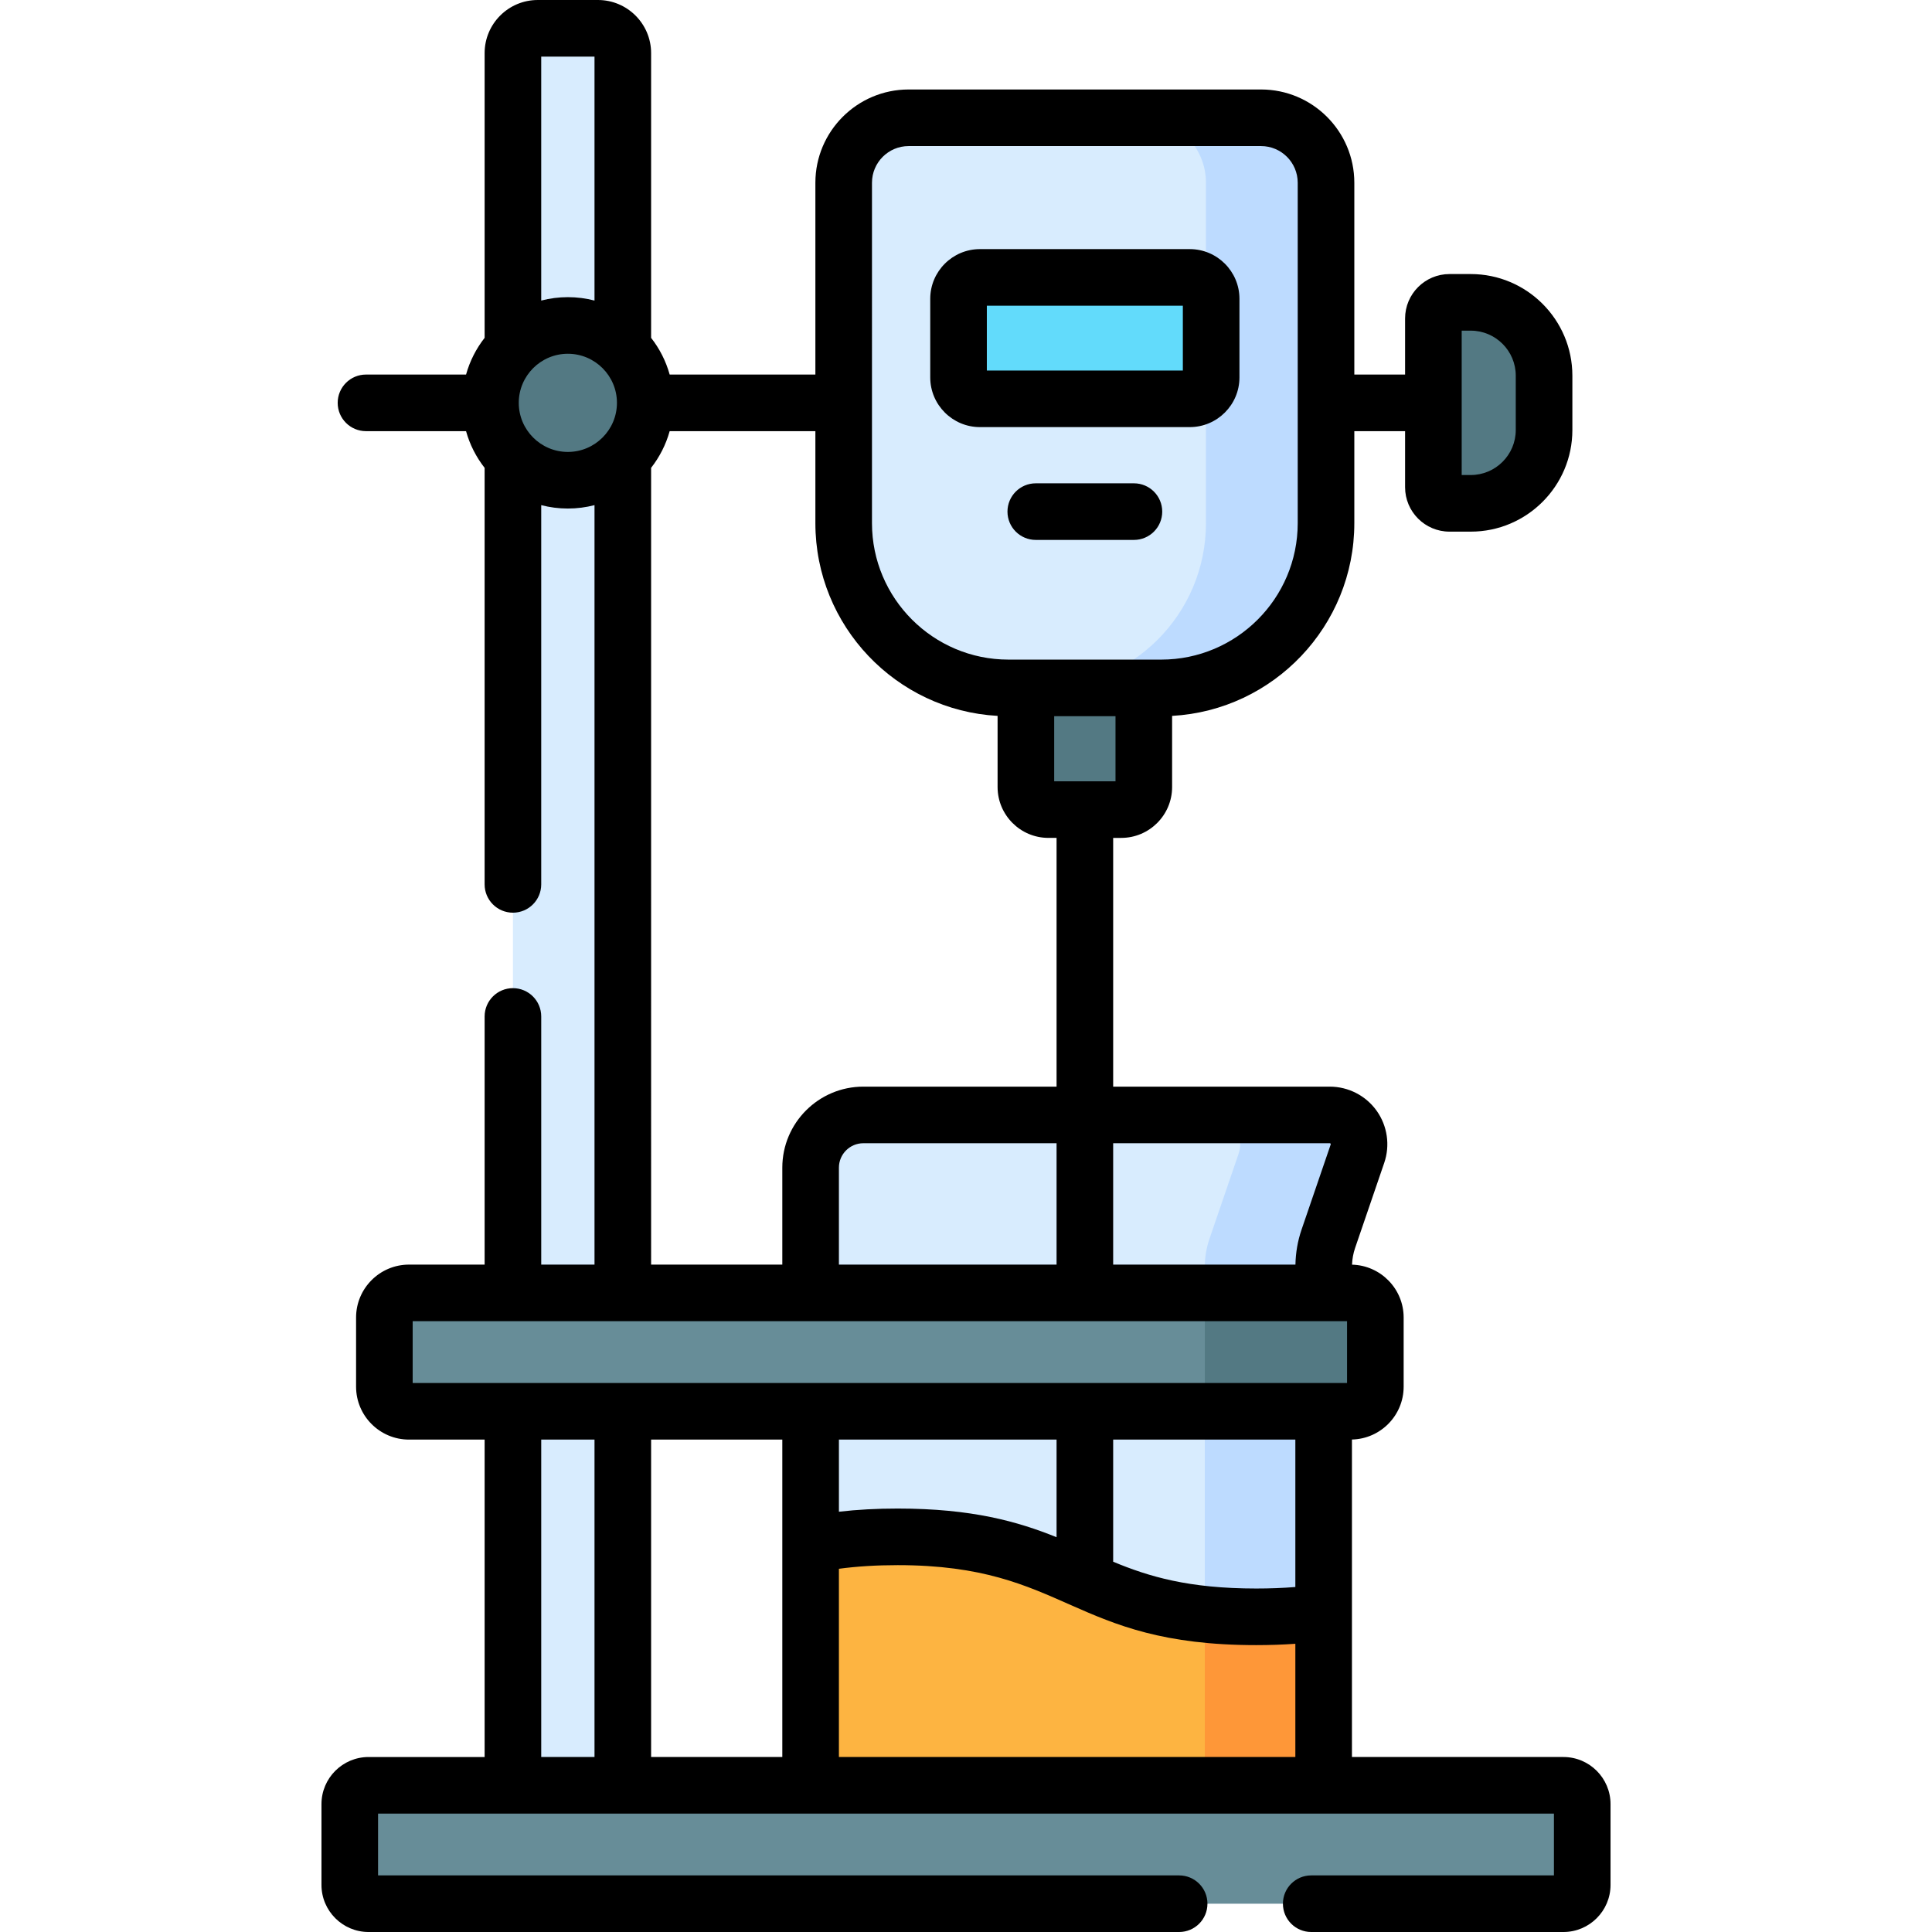 <svg id="Capa_1" enable-background="new 0 0 512 512" viewBox="0 0 512 512" xmlns="http://www.w3.org/2000/svg"><g><g><path d="m135.93 14.071v468.545h29.117v-468.545c0-3.629-2.945-6.571-6.575-6.571h-15.972c-3.629 0-6.57 2.941-6.57 6.571z" fill="#d8ecfe"/><path d="m214.823 309.438v175.33h135.957v-149.028c0-2.531.419-5.045 1.239-7.44l7.724-22.564c1.723-5.031-2.015-10.266-7.333-10.266h-123.621c-7.712.001-13.966 6.256-13.966 13.968z" fill="#d8ecfe"/><path d="m352.41 295.471h-31.496c5.318 0 9.057 5.233 7.334 10.264l-7.726 22.565c-.82 2.395-1.238 4.909-1.238 7.44v149.028h31.496v-149.028c0-2.531.419-5.045 1.239-7.44l7.724-22.564c1.723-5.03-2.015-10.265-7.333-10.265z" fill="#bddbff"/><path d="m350.78 427.274c-5.16.754-11.018 1.199-17.866 1.199-47.505 0-47.505-21.193-95.02-21.193-9.267 0-16.714.813-23.071 2.112v75.376h135.957z" fill="#fdb441"/><path d="m319.284 484.768h31.496v-57.494c-5.16.754-11.018 1.199-17.866 1.199-5.042 0-9.545-.241-13.63-.667z" fill="#fe9738"/><path d="m101.863 349.161v18.317c0 3.606 2.923 6.529 6.529 6.529h249.561c3.606 0 6.529-2.923 6.529-6.529v-18.317c0-3.606-2.923-6.529-6.529-6.529h-249.561c-3.606 0-6.529 2.923-6.529 6.529z" fill="#678d98"/><path d="m357.953 342.632h-38.669v31.375h38.669c3.606 0 6.529-2.923 6.529-6.529v-18.317c0-3.606-2.923-6.529-6.529-6.529z" fill="#537983"/><path d="m92.691 478.107v21.411c0 2.752 2.231 4.982 4.982 4.982h316.654c2.752 0 4.982-2.231 4.982-4.982v-21.411c0-2.752-2.231-4.982-4.982-4.982h-316.654c-2.751 0-4.982 2.231-4.982 4.982z" fill="#678d98"/><path d="m271.871 157.513v51.057c0 3.302 2.677 5.979 5.979 5.979h19.292c3.302 0 5.979-2.677 5.979-5.979v-51.057z" fill="#537983"/><path d="m223.584 48.424v90.218c0 24.112 19.547 43.659 43.659 43.659h40.507c24.112 0 43.659-19.547 43.659-43.659v-90.218c0-9.506-7.706-17.212-17.212-17.212h-93.401c-9.506 0-17.212 7.706-17.212 17.212z" fill="#d8ecfe"/><path d="m334.197 31.212h-31.818c9.506 0 17.212 7.706 17.212 17.212v90.218c0 24.112-19.547 43.659-43.659 43.659h31.818c24.112 0 43.659-19.547 43.659-43.659v-90.218c0-9.506-7.706-17.212-17.212-17.212z" fill="#bddbff"/><path d="m254.024 79.192v20.822c0 3.134 2.54 5.674 5.674 5.674h55.597c3.134 0 5.674-2.54 5.674-5.674v-20.822c0-3.134-2.54-5.674-5.674-5.674h-55.597c-3.134 0-5.674 2.54-5.674 5.674z" fill="#62dbfb"/><g fill="#537983"><path d="m389.764 133.388h-5.634c-2.357 0-4.267-1.91-4.267-4.267v-44.728c0-2.357 1.91-4.267 4.267-4.267h5.634c10.731 0 19.43 8.699 19.43 19.43v14.403c0 10.73-8.699 19.429-19.43 19.429z"/><path d="m150.488 86.249c-11.327 0-20.508 9.184-20.508 20.51s9.182 20.507 20.508 20.507c11.327 0 20.51-9.18 20.51-20.507s-9.184-20.51-20.51-20.51z"/></g></g><g><path d="m414.327 465.625h-56.047v-84.135c7.583-.176 13.702-6.387 13.702-14.012v-18.317c0-7.617-6.106-13.822-13.678-14.011.057-1.501.321-2.988.811-4.421l7.719-22.554c1.597-4.652.845-9.818-2.012-13.817-2.855-3.999-7.495-6.387-12.412-6.387h-57.41v-65.92h2.14c7.434 0 13.48-6.047 13.48-13.48v-18.853c26.878-1.494 48.289-23.829 48.289-51.074v-24.384h13.453v14.861c0 6.489 5.278 11.768 11.767 11.768h5.635c14.849 0 26.93-12.081 26.93-26.93v-14.403c0-14.849-12.081-26.93-26.93-26.93h-5.635c-6.488 0-11.767 5.279-11.767 11.767v14.867h-13.453v-50.836c0-13.626-11.086-24.712-24.713-24.712h-93.4c-13.626 0-24.712 11.086-24.712 24.712v50.835h-38.614c-.997-3.582-2.688-6.875-4.92-9.727v-75.462c0-7.758-6.316-14.07-14.08-14.07h-15.97c-7.759 0-14.07 6.312-14.07 14.07v75.459c-2.234 2.854-3.925 6.148-4.922 9.731h-26.518c-4.143 0-7.5 3.358-7.5 7.5 0 4.143 3.358 7.5 7.5 7.5h26.517c.997 3.582 2.689 6.875 4.922 9.727v110.383c0 4.142 3.357 7.5 7.5 7.5s7.5-3.358 7.5-7.5v-100.507c2.256.588 4.621.902 7.059.902s4.805-.315 7.062-.903v201.269h-14.12v-65.761c0-4.142-3.357-7.5-7.5-7.5s-7.5 3.358-7.5 7.5v65.762h-20.038c-7.735 0-14.028 6.293-14.028 14.029v18.317c0 7.735 6.293 14.029 14.028 14.029h20.038v84.119h-30.757c-6.882 0-12.481 5.599-12.481 12.482v21.411c0 6.882 5.6 12.482 12.481 12.482h214.813c4.143 0 7.5-3.358 7.5-7.5s-3.357-7.5-7.5-7.5h-212.295v-16.375h311.617v16.374h-64.322c-4.143 0-7.5 3.358-7.5 7.5s3.357 7.5 7.5 7.5h66.841c6.882 0 12.481-5.6 12.481-12.482v-21.411c.001-6.882-5.599-12.482-12.481-12.482zm-26.965-377.999h2.401c6.578 0 11.93 5.352 11.93 11.93v14.403c0 6.578-5.352 11.93-11.93 11.93h-2.401zm-180.042 293.88v84.119h-34.77v-84.119zm135.96 39.068c-3.27.266-6.7.399-10.366.399-17.954 0-28.469-3.173-37.914-7.098v-32.369h48.28zm-63.28-13.197c-10.252-4.139-22.387-7.597-42.106-7.597-5.546 0-10.7.28-15.573.842v-19.116h57.679zm-57.68 8.365c4.794-.641 9.934-.962 15.573-.962 44.965 0 45.829 21.193 95.021 21.193 3.627 0 7.062-.12 10.366-.356v30.009h-120.96zm130.09-112.772c.067 0 .131 0 .205.104.075.104.054.167.029.238l-7.723 22.565c-1.024 2.997-1.554 6.109-1.616 9.255h-48.305v-32.162zm-130.09 32.162v-25.692c0-3.567 2.902-6.47 6.47-6.47h51.21v32.162zm57.05-128.082v-17.248h16.25v17.248zm-48.286-158.626c0-5.355 4.356-9.712 9.712-9.712h93.4c5.355 0 9.713 4.357 9.713 9.712v90.218c0 19.938-16.221 36.16-36.159 36.16-2.979 0-35.783 0-40.507 0-19.938 0-36.159-16.221-36.159-36.16zm-73.534-33.424v64.652c-2.257-.588-4.623-.903-7.062-.903-2.438 0-4.803.314-7.059.902v-64.651zm-20.071 91.759c0-7.174 5.836-13.01 13.009-13.01 7.174 0 13.01 5.836 13.01 13.01 0 7.172-5.836 13.007-13.01 13.007-7.173 0-13.009-5.835-13.009-13.007zm35.071 17.225c2.232-2.852 3.923-6.144 4.92-9.724h38.614v24.383c0 27.245 21.409 49.579 48.286 51.074v18.853c0 7.433 6.047 13.48 13.479 13.48h2.151v65.92h-51.21c-11.839 0-21.47 9.631-21.47 21.47v25.692h-34.77zm-63.187 226.148h247.619v16.375h-247.619zm34.067 31.374h14.12v84.119h-14.12z"/><path d="m259.698 113.188h55.597c7.264 0 13.174-5.91 13.174-13.174v-20.822c0-7.264-5.91-13.174-13.174-13.174h-55.597c-7.264 0-13.174 5.91-13.174 13.174v20.822c0 7.264 5.911 13.174 13.174 13.174zm1.826-32.17h51.944v17.17h-51.944z"/><path d="m300.502 128.084h-26.012c-4.143 0-7.5 3.358-7.5 7.5s3.357 7.5 7.5 7.5h26.012c4.143 0 7.5-3.358 7.5-7.5s-3.357-7.5-7.5-7.5z"/></g></g><g/><g/><g/><g/><g/><g/><g/><g/><g/><g/><g/><g/><g/><g/><g/></svg>